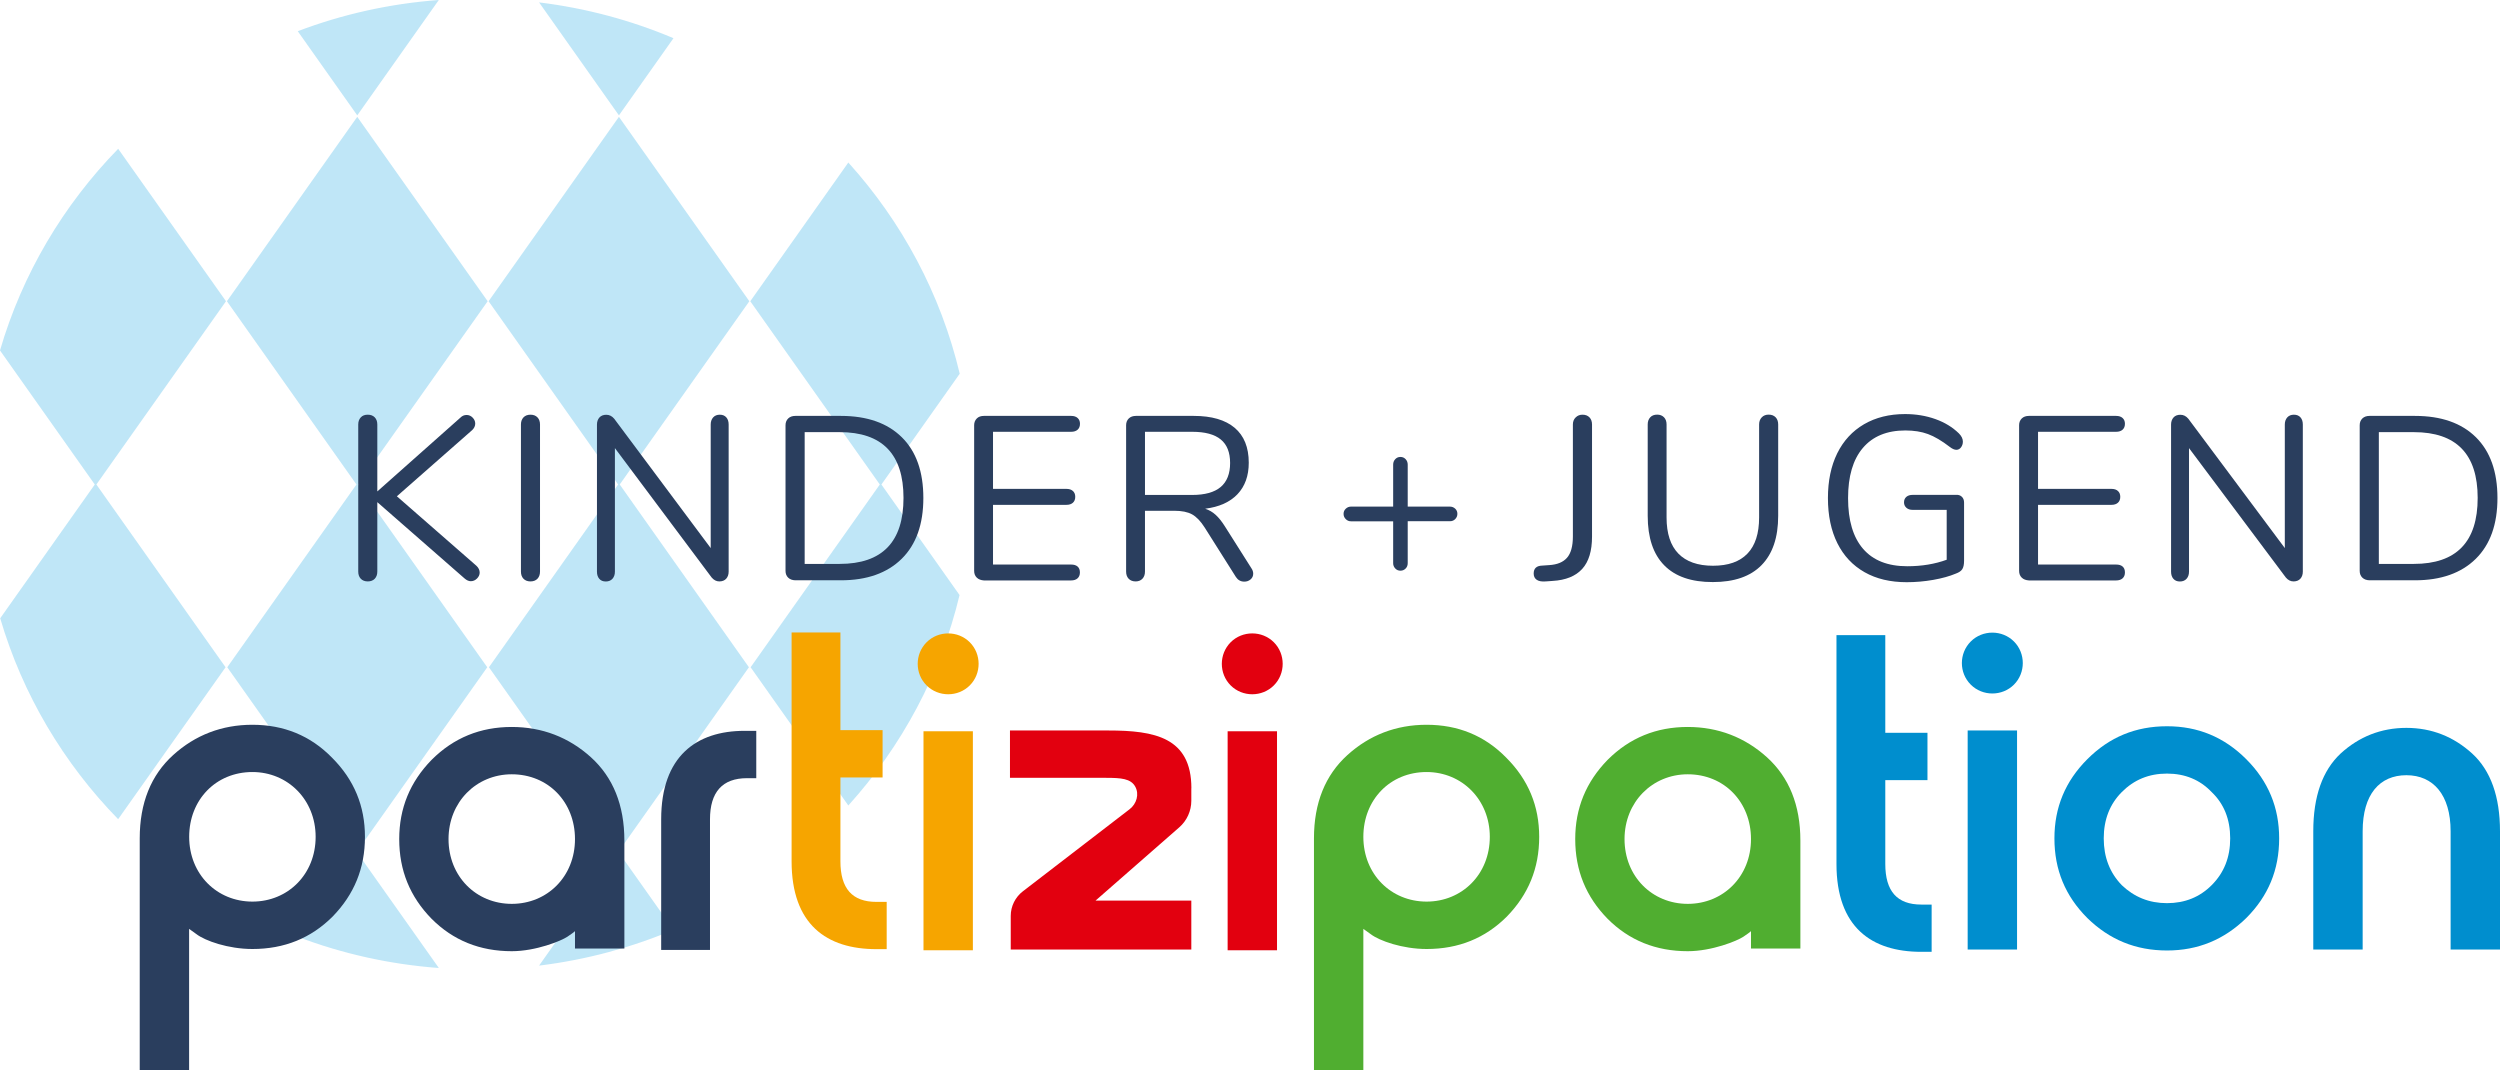 <?xml version="1.0" encoding="utf-8"?>
<!-- Generator: Adobe Illustrator 26.2.0, SVG Export Plug-In . SVG Version: 6.00 Build 0)  -->
<svg version="1.1" id="Ebene_1" xmlns="http://www.w3.org/2000/svg" xmlns:xlink="http://www.w3.org/1999/xlink" x="0px" y="0px"
	 width="353.868px" height="151.489px" viewBox="0 0 353.868 151.489" style="enable-background:new 0 0 353.868 151.489;"
	 xml:space="preserve">
<style type="text/css">
	.st0{opacity:0.3;fill:#2AABE2;}
	.st1{fill:#50AE30;}
	.st2{fill:#2A3E5E;}
	.st3{fill:#008ECE;}
	.st4{fill:#E2000F;}
	.st5{fill:#F6A500;}
</style>
<path class="st0" d="M62.118,137.019c-6.994-0.519-13.7-2.036-19.972-4.415l8.422-11.914L62.118,137.019z M87.608,16.539
	l-18.45,26.1l18.337,25.94l-18.287,25.87l18.4,26.02l18.4-26.02l-18.287-25.87l18.347-25.94L87.608,16.539z M50.568,16.539
	l-18.45,26.1l18.337,25.94l-18.287,25.87l18.4,26.02l18.4-26.02l-18.287-25.87l18.347-25.94L50.568,16.539z M16.727,21.062
	C8.982,29.002,3.166,38.751,0,49.602l13.415,18.977L0.029,87.516c3.172,10.809,8.975,20.521,16.694,28.436l15.206-21.503
	l-18.287-25.87l18.347-25.94L16.727,21.062z M95.328,5.408c-5.958-2.523-12.346-4.25-19.024-5.07l11.304,15.991L95.328,5.408z
	 M76.304,136.681c6.679-0.82,13.068-2.548,19.027-5.072l-7.723-10.92L76.304,136.681z M62.111,0
	c-6.992,0.519-13.695,2.037-19.965,4.415l8.422,11.914L62.111,0z M120.078,23.005l-13.88,19.635l18.337,25.94l-18.287,25.87
	l13.83,19.565c7.557-8.365,13.056-18.544,15.744-29.787l-11.061-15.647l11.086-15.682C133.168,41.612,127.658,31.396,120.078,23.005
	z"/>
<g id="Schriftzug">
	<path class="st1" d="M247.848,134.269v-2.47c-0.22,0.22-0.58,0.44-1.09,0.8c-0.87,0.58-4.44,2.04-7.86,2.04
		c-4.51,0-8.3-1.53-11.35-4.59c-3.06-3.13-4.58-6.84-4.58-11.28c0-4.37,1.53-8.08,4.58-11.21c3.13-3.13,6.91-4.66,11.35-4.66
		c4.29,0,8.08,1.46,11.21,4.29c3.13,2.84,4.73,6.77,4.73,11.79v15.28h-6.99V134.269z M238.898,127.939c5.02,0,8.95-3.86,8.95-9.17
		c0-5.24-3.78-9.17-8.95-9.17c-5.02,0-8.95,3.93-8.95,9.17C229.948,124.079,233.878,127.939,238.898,127.939z"/>
	<path class="st2" d="M81.388,134.269v-2.47c-0.22,0.22-0.58,0.44-1.09,0.8c-0.87,0.58-4.44,2.04-7.86,2.04
		c-4.51,0-8.3-1.53-11.35-4.59c-3.06-3.13-4.58-6.84-4.58-11.28c0-4.37,1.53-8.08,4.58-11.21c3.13-3.13,6.91-4.66,11.35-4.66
		c4.29,0,8.08,1.46,11.21,4.29c3.13,2.84,4.73,6.77,4.73,11.79v15.28h-6.99V134.269z M72.438,127.939c5.02,0,8.95-3.86,8.95-9.17
		c0-5.24-3.78-9.17-8.95-9.17c-5.02,0-8.95,3.93-8.95,9.17C63.488,124.079,67.418,127.939,72.438,127.939z"/>
	<path class="st3" d="M278.958,90.799c1.67-1.67,4.44-1.67,6.11,0s1.67,4.44,0,6.11c-1.67,1.67-4.44,1.67-6.11,0
		C277.278,95.239,277.278,92.479,278.958,90.799z M278.518,134.399v-31h6.99v31H278.518z"/>
	<path class="st4" d="M174.198,90.909c1.67-1.67,4.44-1.67,6.11,0c1.67,1.67,1.67,4.44,0,6.11c-1.67,1.67-4.44,1.67-6.11,0
		C172.528,95.349,172.528,92.589,174.198,90.909z M173.768,134.509v-31h6.99v31H173.768z"/>
	<path class="st5" d="M131.158,90.909c1.67-1.67,4.44-1.67,6.11,0c1.67,1.67,1.67,4.44,0,6.11c-1.67,1.67-4.44,1.67-6.11,0
		C129.478,95.349,129.478,92.589,131.158,90.909z M130.718,134.509v-31h6.99v31H130.718z"/>
	<path class="st3" d="M334.428,134.399h-6.99v-16.74c0-4.95,1.31-8.59,3.86-10.99c2.62-2.4,5.75-3.64,9.32-3.64s6.69,1.24,9.32,3.64
		c2.62,2.4,3.93,6.11,3.93,10.99v16.74h-6.99v-16.74c0-5.17-2.47-7.93-6.26-7.93c-3.78,0-6.19,2.69-6.19,7.93V134.399z"/>
	<path class="st3" d="M295.458,107.459c3.13-3.13,6.84-4.66,11.28-4.66c4.37,0,8.08,1.53,11.21,4.66s4.66,6.84,4.66,11.21
		c0,4.44-1.53,8.15-4.66,11.28c-3.13,3.06-6.84,4.59-11.21,4.59c-4.44,0-8.15-1.53-11.28-4.59c-3.13-3.13-4.66-6.84-4.66-11.28
		C290.798,114.299,292.328,110.589,295.458,107.459z M297.778,118.669c0,2.69,0.87,4.88,2.55,6.62c1.75,1.67,3.86,2.55,6.4,2.55
		c2.55,0,4.66-0.87,6.33-2.55c1.75-1.75,2.62-3.93,2.62-6.62s-0.87-4.88-2.62-6.55c-1.67-1.75-3.78-2.62-6.33-2.62
		s-4.66,0.87-6.4,2.62C298.658,113.799,297.778,115.979,297.778,118.669z"/>
	<path class="st1" d="M192.978,131.479v20.01h-6.99v-32.82c0-5.02,1.6-8.95,4.73-11.79s6.91-4.29,11.21-4.29
		c4.44,0,8.22,1.53,11.28,4.66c3.13,3.13,4.66,6.84,4.66,11.21c0,4.44-1.53,8.15-4.58,11.28c-3.06,3.06-6.84,4.59-11.35,4.59
		c-3.42,0-6.7-1.16-7.93-2.11L192.978,131.479z M201.928,109.279c-5.17,0-8.95,3.93-8.95,9.17c0,5.31,3.93,9.17,8.95,9.17
		c5.02,0,8.95-3.86,8.95-9.17C210.878,113.209,206.948,109.279,201.928,109.279z"/>
	<path class="st2" d="M26.768,131.479v20.01h-6.99v-32.82c0-5.02,1.6-8.95,4.73-11.79s6.91-4.29,11.21-4.29
		c4.44,0,8.22,1.53,11.28,4.66c3.13,3.13,4.66,6.84,4.66,11.21c0,4.44-1.53,8.15-4.58,11.28c-3.06,3.06-6.84,4.59-11.35,4.59
		c-3.42,0-6.7-1.16-7.93-2.11L26.768,131.479z M35.728,109.279c-5.17,0-8.95,3.93-8.95,9.17c0,5.31,3.93,9.17,8.95,9.17
		c5.02,0,8.95-3.86,8.95-9.17C44.678,113.209,40.748,109.279,35.728,109.279z"/>
	<path class="st2" d="M100.498,134.459h-6.91v-18.49c0-8.95,5.02-12.52,11.79-12.52h1.67v6.7h-1.31c-3.49,0-5.24,1.97-5.24,5.82
		L100.498,134.459L100.498,134.459z"/>
	<path class="st3" d="M273.418,128.029v6.7h-1.46c-7.06,0-12.01-3.49-12.01-12.44v-32.39h6.91v13.83h5.97v6.7h-5.97v11.86
		c0,3.86,1.67,5.75,5.1,5.75h1.46V128.029z"/>
	<path class="st5" d="M125.508,127.649v6.7h-1.45c-7.06,0-12.01-3.49-12.01-12.44v-32.39h6.91v13.83h5.97v6.7h-5.97v11.86
		c0,3.86,1.67,5.75,5.1,5.75h1.45V127.649z"/>
	<path class="st4" d="M168.638,111.579c0-7.22-5.22-8.18-11.76-8.18h-13.92v6.7h13.55c2.2,0,3.55,0.11,4.18,1.24
		c0.6,1.08,0.19,2.45-0.79,3.2l-15.11,11.62c-1.08,0.83-1.72,2.12-1.72,3.48v4.76h25.56v-6.92h-13.56l11.85-10.37
		c1.09-0.95,1.71-2.33,1.71-3.77v-1.76H168.638z"/>
	<g>
		<path class="st2" d="M67.898,81.049c0,0.31-0.13,0.59-0.38,0.84s-0.54,0.38-0.88,0.38c-0.29,0-0.58-0.13-0.89-0.4l-12.34-10.79
			v9.83c0,0.42-0.12,0.75-0.36,1.01c-0.24,0.25-0.57,0.38-0.99,0.38s-0.75-0.13-0.99-0.38s-0.36-0.59-0.36-1.01v-20.82
			c0-0.42,0.12-0.75,0.36-1.01s0.57-0.38,0.99-0.38s0.75,0.13,0.99,0.38c0.24,0.25,0.36,0.59,0.36,1.01v9.47l11.78-10.46
			c0.24-0.24,0.53-0.36,0.86-0.36s0.62,0.13,0.86,0.38s0.36,0.53,0.36,0.84c0,0.33-0.14,0.64-0.43,0.92l-10.66,9.37l11.25,9.83
			C67.738,80.369,67.898,80.689,67.898,81.049z"/>
		<path class="st2" d="M74.098,81.919c-0.24-0.25-0.36-0.59-0.36-1.01v-20.82c0-0.42,0.12-0.75,0.36-1.01
			c0.24-0.25,0.57-0.38,0.99-0.38c0.42,0,0.75,0.13,0.99,0.38c0.24,0.25,0.36,0.59,0.36,1.01v20.82c0,0.42-0.12,0.75-0.36,1.01
			c-0.24,0.25-0.57,0.38-0.99,0.38S74.338,82.169,74.098,81.919z"/>
		<path class="st2" d="M102.808,59.079c0.22,0.25,0.33,0.59,0.33,1.01v20.82c0,0.42-0.12,0.75-0.35,1.01
			c-0.23,0.25-0.56,0.38-0.97,0.38s-0.78-0.19-1.09-0.56l-13.69-18.31v17.49c0,0.42-0.12,0.75-0.35,1.01
			c-0.23,0.25-0.54,0.38-0.94,0.38s-0.71-0.13-0.92-0.38c-0.22-0.25-0.33-0.59-0.33-1.01v-20.82c0-0.42,0.12-0.75,0.35-1.01
			c0.23-0.25,0.56-0.38,0.97-0.38c0.44,0,0.81,0.19,1.12,0.56l13.66,18.31v-17.49c0-0.42,0.12-0.75,0.35-1.01
			c0.23-0.25,0.54-0.38,0.94-0.38S102.588,58.829,102.808,59.079z"/>
		<path class="st2" d="M111.568,81.769c-0.25-0.24-0.38-0.56-0.38-0.96v-20.62c0-0.4,0.13-0.71,0.38-0.96
			c0.25-0.24,0.59-0.36,1.01-0.36h6.44c3.72,0,6.59,1.01,8.63,3.02s3.05,4.88,3.05,8.6s-1.02,6.59-3.07,8.61
			c-2.05,2.02-4.92,3.04-8.61,3.04h-6.44C112.158,82.129,111.818,82.009,111.568,81.769z M118.848,79.819
			c6.03,0,9.04-3.11,9.04-9.34c0-6.2-3.01-9.31-9.04-9.31h-4.95v18.65H118.848z"/>
		<path class="st2" d="M138.268,81.769c-0.25-0.24-0.38-0.56-0.38-0.96v-20.62c0-0.4,0.13-0.71,0.38-0.96s0.59-0.36,1.01-0.36h12.34
			c0.4,0,0.7,0.1,0.92,0.3c0.22,0.2,0.33,0.47,0.33,0.82s-0.11,0.63-0.33,0.83c-0.22,0.2-0.53,0.3-0.92,0.3h-11.06v8.08h10.39
			c0.4,0,0.7,0.1,0.92,0.3c0.22,0.2,0.33,0.47,0.33,0.83c0,0.35-0.11,0.63-0.33,0.83c-0.22,0.2-0.53,0.3-0.92,0.3h-10.39v8.45h11.05
			c0.4,0,0.7,0.09,0.92,0.28s0.33,0.47,0.33,0.84c0,0.35-0.11,0.63-0.33,0.83c-0.22,0.2-0.53,0.3-0.92,0.3h-12.34
			C138.858,82.129,138.518,82.009,138.268,81.769z"/>
		<path class="st2" d="M177.388,81.209c0,0.33-0.13,0.6-0.38,0.81s-0.54,0.31-0.88,0.31c-0.51,0-0.9-0.22-1.19-0.66l-4.42-7
			c-0.57-0.9-1.17-1.52-1.78-1.86c-0.62-0.34-1.45-0.51-2.51-0.51h-4.16v8.61c0,0.42-0.12,0.75-0.36,1.01
			c-0.24,0.25-0.56,0.38-0.96,0.38c-0.42,0-0.75-0.13-0.99-0.38s-0.36-0.59-0.36-1.01v-20.72c0-0.4,0.13-0.71,0.38-0.96
			c0.25-0.24,0.59-0.36,1.01-0.36h8.18c2.53,0,4.46,0.56,5.79,1.68s2,2.77,2,4.95c0,1.85-0.53,3.33-1.6,4.46
			c-1.07,1.12-2.59,1.8-4.57,2.05c0.55,0.18,1.04,0.46,1.48,0.86s0.88,0.95,1.32,1.65l3.76,5.94
			C177.308,80.689,177.388,80.949,177.388,81.209z M168.738,70.059c1.8,0,3.15-0.37,4.04-1.12s1.34-1.88,1.34-3.4
			c0-1.5-0.44-2.61-1.32-3.33c-0.88-0.73-2.23-1.09-4.06-1.09h-6.67v8.94L168.738,70.059L168.738,70.059z"/>
		<path class="st2" d="M205.978,71.999c0.21,0.2,0.31,0.44,0.31,0.73s-0.1,0.53-0.3,0.74c-0.2,0.21-0.45,0.31-0.76,0.31h-5.97v5.94
			c0,0.31-0.1,0.56-0.3,0.76c-0.2,0.2-0.44,0.3-0.73,0.3s-0.53-0.1-0.73-0.31s-0.3-0.46-0.3-0.74v-5.94h-5.97
			c-0.29,0-0.53-0.1-0.74-0.31s-0.31-0.46-0.31-0.74c0-0.29,0.1-0.53,0.31-0.73s0.46-0.3,0.74-0.3h5.97v-5.94
			c0-0.31,0.1-0.57,0.3-0.78c0.2-0.21,0.44-0.31,0.73-0.31s0.53,0.1,0.73,0.31s0.3,0.47,0.3,0.78v5.94h5.97
			C205.528,71.709,205.768,71.809,205.978,71.999z"/>
		<path class="st2" d="M217.518,82.069c-0.29-0.2-0.43-0.5-0.43-0.89c0-0.73,0.41-1.1,1.22-1.12l0.99-0.07
			c1.12-0.07,1.96-0.41,2.51-1.04c0.55-0.63,0.83-1.63,0.83-3.02v-15.84c0-0.42,0.13-0.75,0.4-1.01s0.58-0.38,0.96-0.38
			c0.42,0,0.75,0.13,0.99,0.38c0.24,0.25,0.36,0.59,0.36,1.01v15.87c0,2.02-0.46,3.55-1.39,4.57s-2.32,1.59-4.19,1.7l-0.99,0.07
			C218.218,82.339,217.808,82.269,217.518,82.069z"/>
		<path class="st2" d="M235.568,80.019c-1.56-1.58-2.34-3.92-2.34-7v-12.94c0-0.42,0.12-0.75,0.36-1.01s0.57-0.38,0.99-0.38
			c0.4,0,0.71,0.13,0.96,0.38c0.24,0.25,0.36,0.59,0.36,1.01v13.17c0,2.27,0.56,3.97,1.67,5.11c1.11,1.14,2.74,1.72,4.9,1.72
			s3.78-0.57,4.88-1.72c1.1-1.14,1.65-2.85,1.65-5.11v-13.17c0-0.42,0.13-0.75,0.38-1.01s0.58-0.38,0.97-0.38
			c0.42,0,0.75,0.13,0.99,0.38c0.24,0.25,0.36,0.59,0.36,1.01v12.94c0,3.06-0.79,5.38-2.36,6.98c-1.57,1.6-3.87,2.39-6.88,2.39
			C239.428,82.399,237.128,81.609,235.568,80.019z"/>
		<path class="st2" d="M277.698,70.319c0.21,0.2,0.31,0.47,0.31,0.83v8.22c0,0.53-0.08,0.92-0.25,1.19
			c-0.16,0.26-0.47,0.47-0.91,0.63c-0.88,0.37-1.95,0.67-3.2,0.89s-2.51,0.33-3.76,0.33c-2.31,0-4.3-0.47-5.97-1.42
			s-2.95-2.31-3.84-4.09c-0.89-1.78-1.34-3.92-1.34-6.4c0-2.44,0.44-4.55,1.32-6.34c0.88-1.78,2.15-3.15,3.79-4.11
			c1.65-0.96,3.59-1.44,5.81-1.44c1.54,0,2.97,0.24,4.29,0.71c1.32,0.47,2.43,1.15,3.33,2.03c0.37,0.37,0.56,0.76,0.56,1.16
			c0,0.31-0.09,0.58-0.26,0.81s-0.4,0.35-0.66,0.35c-0.26,0-0.57-0.13-0.92-0.4c-1.14-0.88-2.18-1.49-3.1-1.83s-1.99-0.51-3.2-0.51
			c-2.62,0-4.62,0.83-6.02,2.48s-2.09,4.02-2.09,7.1c0,3.15,0.71,5.54,2.13,7.18c1.42,1.64,3.5,2.46,6.25,2.46
			c2.05,0,3.91-0.31,5.58-0.92v-7.06h-4.82c-0.38,0-0.67-0.1-0.89-0.3c-0.22-0.2-0.33-0.45-0.33-0.76c0-0.33,0.11-0.59,0.33-0.78
			c0.22-0.19,0.52-0.28,0.89-0.28h6.17C277.218,70.019,277.488,70.119,277.698,70.319z"/>
		<path class="st2" d="M286.178,81.769c-0.25-0.24-0.38-0.56-0.38-0.96v-20.62c0-0.4,0.13-0.71,0.38-0.96
			c0.25-0.24,0.59-0.36,1.01-0.36h12.34c0.4,0,0.7,0.1,0.92,0.3c0.22,0.2,0.33,0.47,0.33,0.82s-0.11,0.63-0.33,0.83
			c-0.22,0.2-0.53,0.3-0.92,0.3h-11.05v8.08h10.39c0.4,0,0.71,0.1,0.92,0.3c0.22,0.2,0.33,0.47,0.33,0.83
			c0,0.35-0.11,0.63-0.33,0.83c-0.22,0.2-0.53,0.3-0.92,0.3h-10.39v8.45h11.05c0.4,0,0.7,0.09,0.92,0.28s0.33,0.47,0.33,0.84
			c0,0.35-0.11,0.63-0.33,0.83c-0.22,0.2-0.53,0.3-0.92,0.3h-12.34C286.758,82.129,286.428,82.009,286.178,81.769z"/>
		<path class="st2" d="M325.628,59.079c0.22,0.25,0.33,0.59,0.33,1.01v20.82c0,0.42-0.12,0.75-0.35,1.01
			c-0.23,0.25-0.56,0.38-0.97,0.38s-0.78-0.19-1.09-0.56l-13.7-18.31v17.49c0,0.42-0.12,0.75-0.35,1.01
			c-0.23,0.25-0.54,0.38-0.94,0.38s-0.7-0.13-0.92-0.38s-0.33-0.59-0.33-1.01v-20.82c0-0.42,0.12-0.75,0.35-1.01
			s0.56-0.38,0.97-0.38c0.44,0,0.81,0.19,1.12,0.56l13.66,18.31v-17.49c0-0.42,0.12-0.75,0.35-1.01c0.23-0.25,0.54-0.38,0.94-0.38
			S325.408,58.829,325.628,59.079z"/>
		<path class="st2" d="M334.388,81.769c-0.25-0.24-0.38-0.56-0.38-0.96v-20.62c0-0.4,0.13-0.71,0.38-0.96
			c0.25-0.24,0.59-0.36,1.01-0.36h6.43c3.72,0,6.59,1.01,8.63,3.02c2.03,2.01,3.05,4.88,3.05,8.6s-1.02,6.59-3.07,8.61
			s-4.92,3.04-8.61,3.04h-6.43C334.978,82.129,334.638,82.009,334.388,81.769z M341.668,79.819c6.03,0,9.04-3.11,9.04-9.34
			c0-6.2-3.01-9.31-9.04-9.31h-4.95v18.65H341.668z"/>
	</g>
</g>
</svg>
